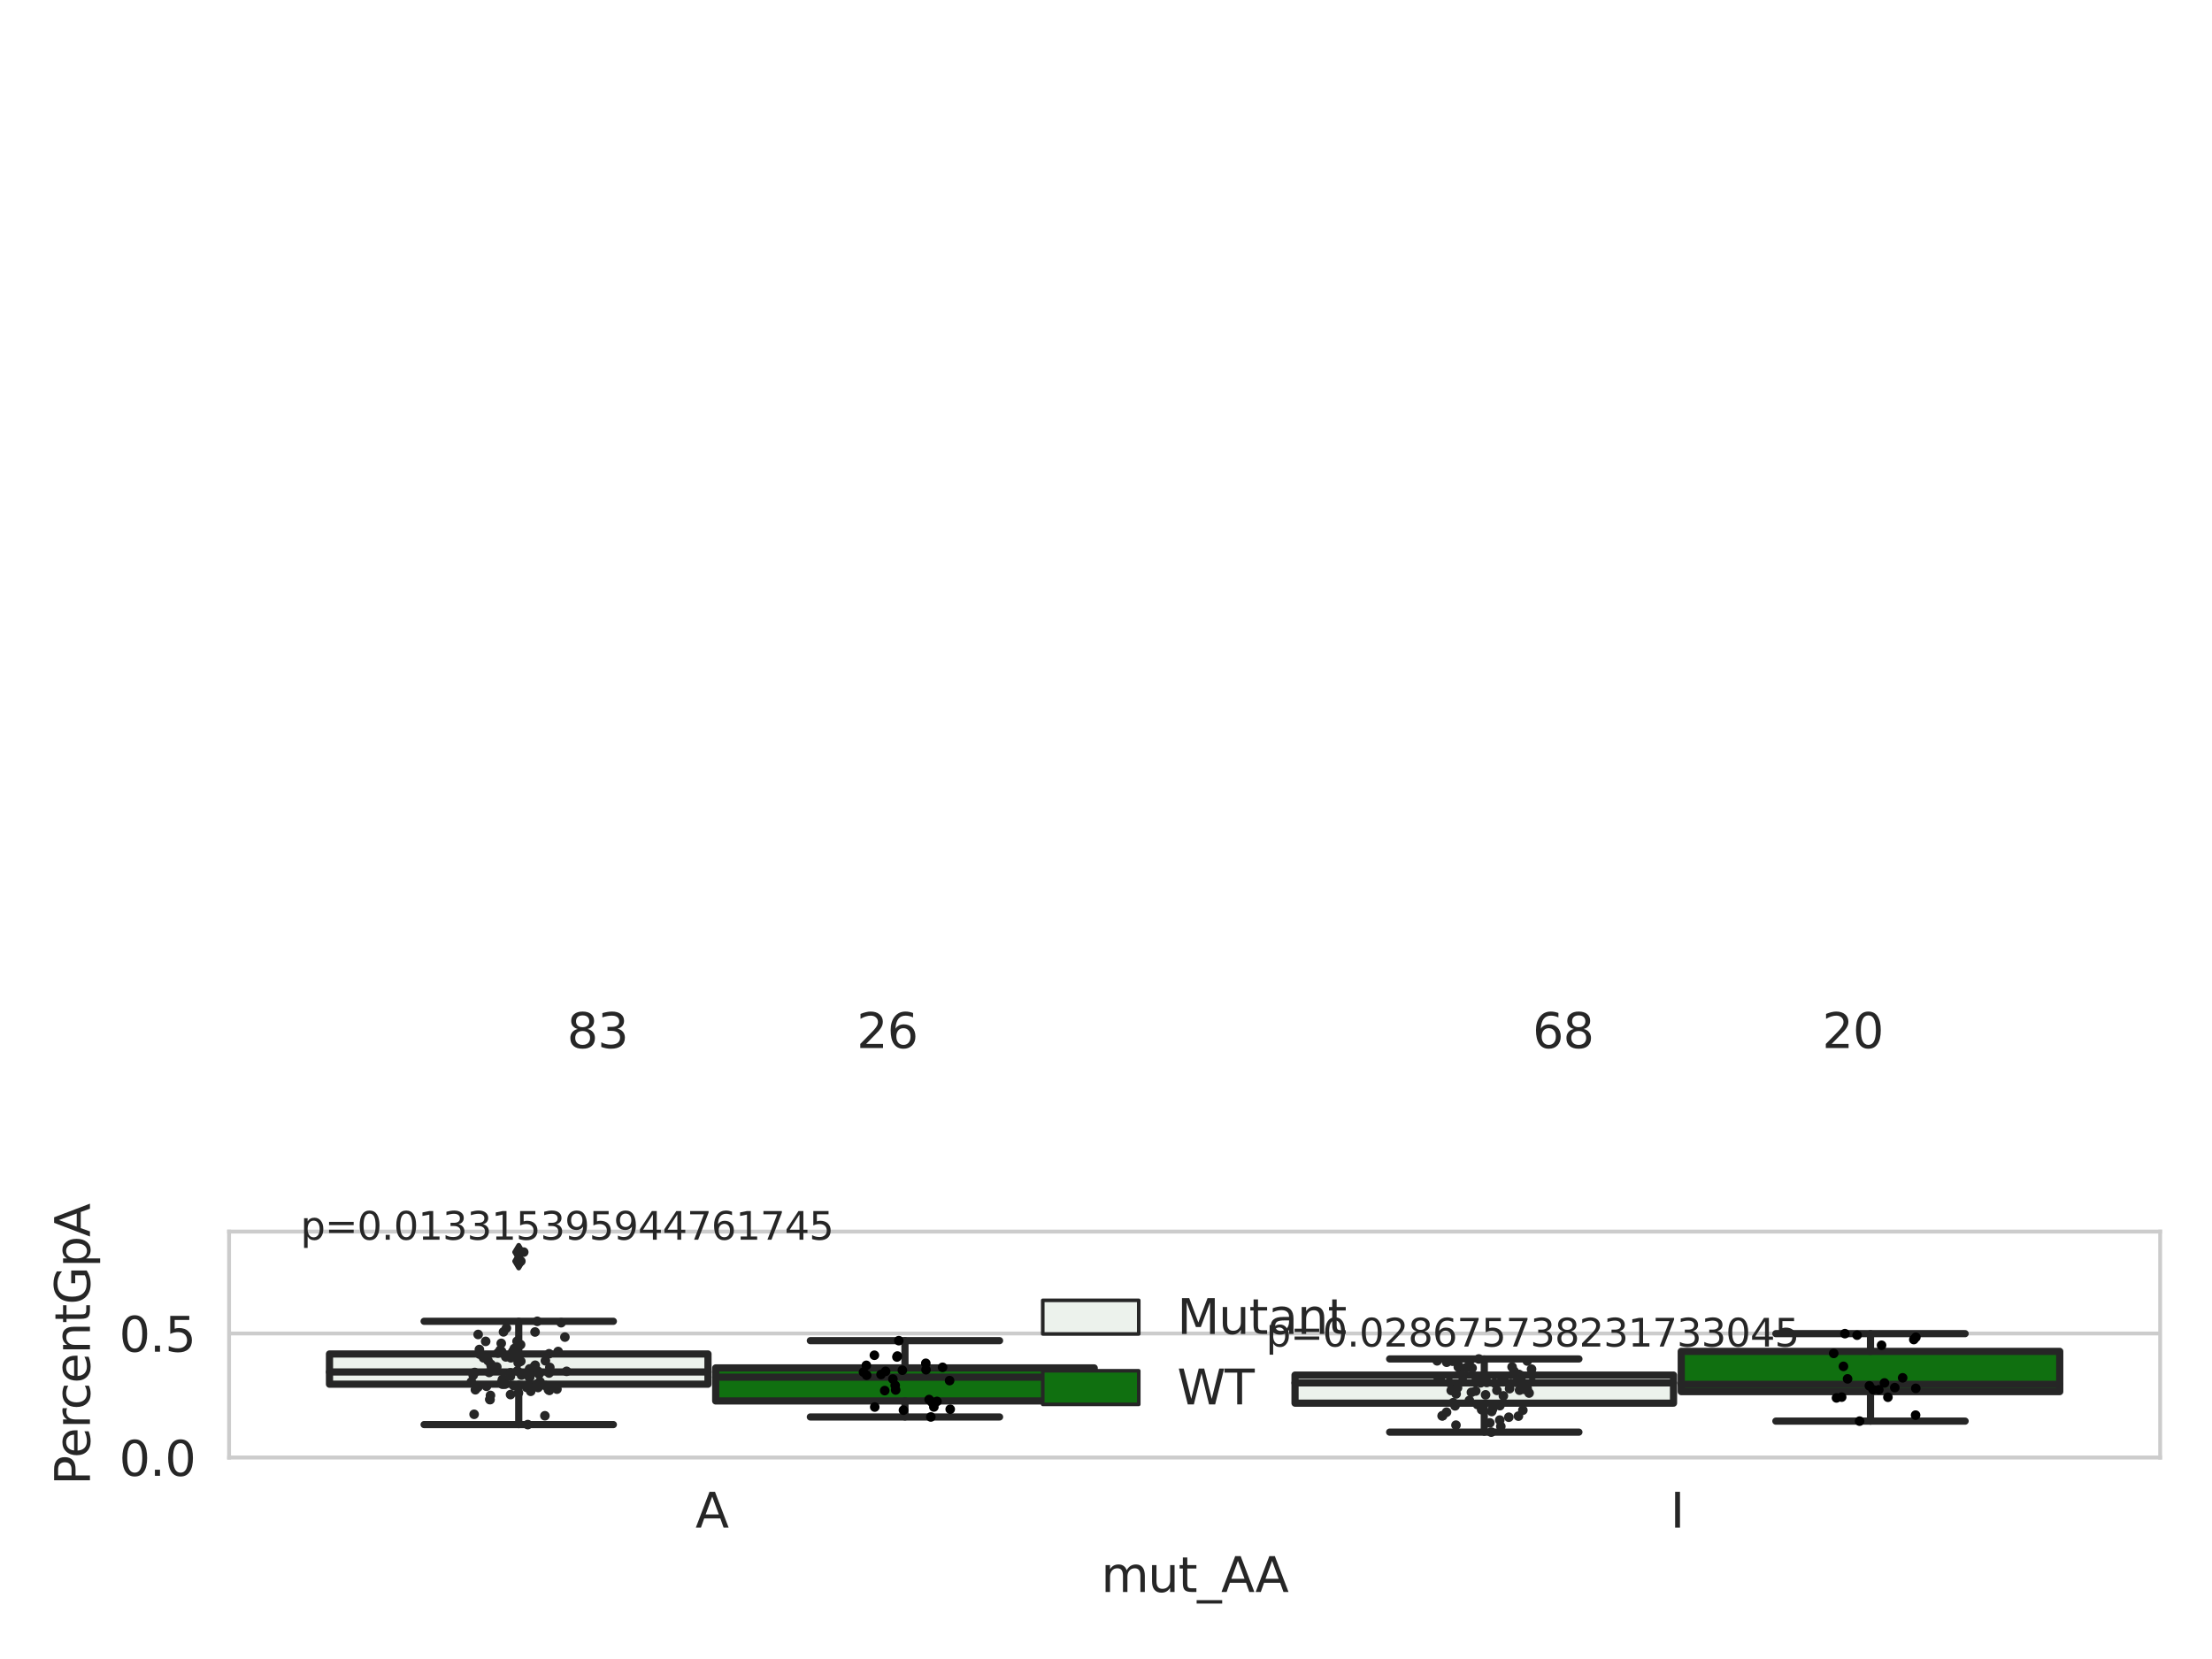 <?xml version="1.0" encoding="utf-8" standalone="no"?>
<!DOCTYPE svg PUBLIC "-//W3C//DTD SVG 1.1//EN"
  "http://www.w3.org/Graphics/SVG/1.1/DTD/svg11.dtd">
<svg xmlns:xlink="http://www.w3.org/1999/xlink" width="460.8pt" height="345.6pt" viewBox="0 0 460.8 345.6" xmlns="http://www.w3.org/2000/svg" version="1.1">
 <defs>
  <style type="text/css">*{stroke-linejoin: round; stroke-linecap: butt}</style>
 </defs>
 <g id="figure_1">
  <g id="patch_1">
   <path d="M 0 345.6 
L 460.8 345.6 
L 460.8 0 
L 0 0 
z
" style="fill: #ffffff"/>
  </g>
  <g id="axes_1">
   <g id="patch_2">
    <path d="M 47.72 303.64 
L 450 303.64 
L 450 256.561 
L 47.72 256.561 
z
" style="fill: #ffffff"/>
   </g>
   <g id="matplotlib.axis_1">
    <g id="xtick_1">
     <g id="text_1">
      <!-- A -->
      <g style="fill: #262626" transform="translate(144.87 318.238) scale(0.1 -0.1)">
       <defs>
        <path id="DejaVuSans-41" d="M 2188 4044 
L 1331 1722 
L 3047 1722 
L 2188 4044 
z
M 1831 4666 
L 2547 4666 
L 4325 0 
L 3669 0 
L 3244 1197 
L 1141 1197 
L 716 0 
L 50 0 
L 1831 4666 
z
" transform="scale(0.016)"/>
       </defs>
       <use xlink:href="#DejaVuSans-41"/>
      </g>
     </g>
    </g>
    <g id="xtick_2">
     <g id="text_2">
      <!-- I -->
      <g style="fill: #262626" transform="translate(347.955 318.238) scale(0.1 -0.1)">
       <defs>
        <path id="DejaVuSans-49" d="M 628 4666 
L 1259 4666 
L 1259 0 
L 628 0 
L 628 4666 
z
" transform="scale(0.016)"/>
       </defs>
       <use xlink:href="#DejaVuSans-49"/>
      </g>
     </g>
    </g>
    <g id="text_3">
     <!-- mut_AA -->
     <g style="fill: #262626" transform="translate(229.383 331.638) scale(0.1 -0.1)">
      <defs>
       <path id="DejaVuSans-6d" d="M 3328 2828 
Q 3544 3216 3844 3400 
Q 4144 3584 4550 3584 
Q 5097 3584 5394 3201 
Q 5691 2819 5691 2113 
L 5691 0 
L 5113 0 
L 5113 2094 
Q 5113 2597 4934 2840 
Q 4756 3084 4391 3084 
Q 3944 3084 3684 2787 
Q 3425 2491 3425 1978 
L 3425 0 
L 2847 0 
L 2847 2094 
Q 2847 2600 2669 2842 
Q 2491 3084 2119 3084 
Q 1678 3084 1418 2786 
Q 1159 2488 1159 1978 
L 1159 0 
L 581 0 
L 581 3500 
L 1159 3500 
L 1159 2956 
Q 1356 3278 1631 3431 
Q 1906 3584 2284 3584 
Q 2666 3584 2933 3390 
Q 3200 3197 3328 2828 
z
" transform="scale(0.016)"/>
       <path id="DejaVuSans-75" d="M 544 1381 
L 544 3500 
L 1119 3500 
L 1119 1403 
Q 1119 906 1312 657 
Q 1506 409 1894 409 
Q 2359 409 2629 706 
Q 2900 1003 2900 1516 
L 2900 3500 
L 3475 3500 
L 3475 0 
L 2900 0 
L 2900 538 
Q 2691 219 2414 64 
Q 2138 -91 1772 -91 
Q 1169 -91 856 284 
Q 544 659 544 1381 
z
M 1991 3584 
L 1991 3584 
z
" transform="scale(0.016)"/>
       <path id="DejaVuSans-74" d="M 1172 4494 
L 1172 3500 
L 2356 3500 
L 2356 3053 
L 1172 3053 
L 1172 1153 
Q 1172 725 1289 603 
Q 1406 481 1766 481 
L 2356 481 
L 2356 0 
L 1766 0 
Q 1100 0 847 248 
Q 594 497 594 1153 
L 594 3053 
L 172 3053 
L 172 3500 
L 594 3500 
L 594 4494 
L 1172 4494 
z
" transform="scale(0.016)"/>
       <path id="DejaVuSans-5f" d="M 3263 -1063 
L 3263 -1509 
L -63 -1509 
L -63 -1063 
L 3263 -1063 
z
" transform="scale(0.016)"/>
      </defs>
      <use xlink:href="#DejaVuSans-6d"/>
      <use xlink:href="#DejaVuSans-75" x="97.412"/>
      <use xlink:href="#DejaVuSans-74" x="160.791"/>
      <use xlink:href="#DejaVuSans-5f" x="200"/>
      <use xlink:href="#DejaVuSans-41" x="250"/>
      <use xlink:href="#DejaVuSans-41" x="321.158"/>
     </g>
    </g>
   </g>
   <g id="matplotlib.axis_2">
    <g id="ytick_1">
     <g id="line2d_1">
      <path d="M 47.72 303.64 
L 450 303.64 
" clip-path="url(#p2d2e875282)" style="fill: none; stroke: #cccccc; stroke-width: 0.8; stroke-linecap: round"/>
     </g>
     <g id="text_4">
      <!-- 0.0 -->
      <g style="fill: #262626" transform="translate(24.817 307.439) scale(0.1 -0.1)">
       <defs>
        <path id="DejaVuSans-30" d="M 2034 4250 
Q 1547 4250 1301 3770 
Q 1056 3291 1056 2328 
Q 1056 1369 1301 889 
Q 1547 409 2034 409 
Q 2525 409 2770 889 
Q 3016 1369 3016 2328 
Q 3016 3291 2770 3770 
Q 2525 4250 2034 4250 
z
M 2034 4750 
Q 2819 4750 3233 4129 
Q 3647 3509 3647 2328 
Q 3647 1150 3233 529 
Q 2819 -91 2034 -91 
Q 1250 -91 836 529 
Q 422 1150 422 2328 
Q 422 3509 836 4129 
Q 1250 4750 2034 4750 
z
" transform="scale(0.016)"/>
        <path id="DejaVuSans-2e" d="M 684 794 
L 1344 794 
L 1344 0 
L 684 0 
L 684 794 
z
" transform="scale(0.016)"/>
       </defs>
       <use xlink:href="#DejaVuSans-30"/>
       <use xlink:href="#DejaVuSans-2e" x="63.623"/>
       <use xlink:href="#DejaVuSans-30" x="95.41"/>
      </g>
     </g>
    </g>
    <g id="ytick_2">
     <g id="line2d_2">
      <path d="M 47.72 277.787 
L 450 277.787 
" clip-path="url(#p2d2e875282)" style="fill: none; stroke: #cccccc; stroke-width: 0.8; stroke-linecap: round"/>
     </g>
     <g id="text_5">
      <!-- 0.5 -->
      <g style="fill: #262626" transform="translate(24.817 281.586) scale(0.1 -0.1)">
       <defs>
        <path id="DejaVuSans-35" d="M 691 4666 
L 3169 4666 
L 3169 4134 
L 1269 4134 
L 1269 2991 
Q 1406 3038 1543 3061 
Q 1681 3084 1819 3084 
Q 2600 3084 3056 2656 
Q 3513 2228 3513 1497 
Q 3513 744 3044 326 
Q 2575 -91 1722 -91 
Q 1428 -91 1123 -41 
Q 819 9 494 109 
L 494 744 
Q 775 591 1075 516 
Q 1375 441 1709 441 
Q 2250 441 2565 725 
Q 2881 1009 2881 1497 
Q 2881 1984 2565 2268 
Q 2250 2553 1709 2553 
Q 1456 2553 1204 2497 
Q 953 2441 691 2322 
L 691 4666 
z
" transform="scale(0.016)"/>
       </defs>
       <use xlink:href="#DejaVuSans-30"/>
       <use xlink:href="#DejaVuSans-2e" x="63.623"/>
       <use xlink:href="#DejaVuSans-35" x="95.41"/>
      </g>
     </g>
    </g>
    <g id="text_6">
     <!-- PercentGpA -->
     <g style="fill: #262626" transform="translate(18.737 309.377) rotate(-90) scale(0.1 -0.1)">
      <defs>
       <path id="DejaVuSans-50" d="M 1259 4147 
L 1259 2394 
L 2053 2394 
Q 2494 2394 2734 2622 
Q 2975 2850 2975 3272 
Q 2975 3691 2734 3919 
Q 2494 4147 2053 4147 
L 1259 4147 
z
M 628 4666 
L 2053 4666 
Q 2838 4666 3239 4311 
Q 3641 3956 3641 3272 
Q 3641 2581 3239 2228 
Q 2838 1875 2053 1875 
L 1259 1875 
L 1259 0 
L 628 0 
L 628 4666 
z
" transform="scale(0.016)"/>
       <path id="DejaVuSans-65" d="M 3597 1894 
L 3597 1613 
L 953 1613 
Q 991 1019 1311 708 
Q 1631 397 2203 397 
Q 2534 397 2845 478 
Q 3156 559 3463 722 
L 3463 178 
Q 3153 47 2828 -22 
Q 2503 -91 2169 -91 
Q 1331 -91 842 396 
Q 353 884 353 1716 
Q 353 2575 817 3079 
Q 1281 3584 2069 3584 
Q 2775 3584 3186 3129 
Q 3597 2675 3597 1894 
z
M 3022 2063 
Q 3016 2534 2758 2815 
Q 2500 3097 2075 3097 
Q 1594 3097 1305 2825 
Q 1016 2553 972 2059 
L 3022 2063 
z
" transform="scale(0.016)"/>
       <path id="DejaVuSans-72" d="M 2631 2963 
Q 2534 3019 2420 3045 
Q 2306 3072 2169 3072 
Q 1681 3072 1420 2755 
Q 1159 2438 1159 1844 
L 1159 0 
L 581 0 
L 581 3500 
L 1159 3500 
L 1159 2956 
Q 1341 3275 1631 3429 
Q 1922 3584 2338 3584 
Q 2397 3584 2469 3576 
Q 2541 3569 2628 3553 
L 2631 2963 
z
" transform="scale(0.016)"/>
       <path id="DejaVuSans-63" d="M 3122 3366 
L 3122 2828 
Q 2878 2963 2633 3030 
Q 2388 3097 2138 3097 
Q 1578 3097 1268 2742 
Q 959 2388 959 1747 
Q 959 1106 1268 751 
Q 1578 397 2138 397 
Q 2388 397 2633 464 
Q 2878 531 3122 666 
L 3122 134 
Q 2881 22 2623 -34 
Q 2366 -91 2075 -91 
Q 1284 -91 818 406 
Q 353 903 353 1747 
Q 353 2603 823 3093 
Q 1294 3584 2113 3584 
Q 2378 3584 2631 3529 
Q 2884 3475 3122 3366 
z
" transform="scale(0.016)"/>
       <path id="DejaVuSans-6e" d="M 3513 2113 
L 3513 0 
L 2938 0 
L 2938 2094 
Q 2938 2591 2744 2837 
Q 2550 3084 2163 3084 
Q 1697 3084 1428 2787 
Q 1159 2491 1159 1978 
L 1159 0 
L 581 0 
L 581 3500 
L 1159 3500 
L 1159 2956 
Q 1366 3272 1645 3428 
Q 1925 3584 2291 3584 
Q 2894 3584 3203 3211 
Q 3513 2838 3513 2113 
z
" transform="scale(0.016)"/>
       <path id="DejaVuSans-47" d="M 3809 666 
L 3809 1919 
L 2778 1919 
L 2778 2438 
L 4434 2438 
L 4434 434 
Q 4069 175 3628 42 
Q 3188 -91 2688 -91 
Q 1594 -91 976 548 
Q 359 1188 359 2328 
Q 359 3472 976 4111 
Q 1594 4750 2688 4750 
Q 3144 4750 3555 4637 
Q 3966 4525 4313 4306 
L 4313 3634 
Q 3963 3931 3569 4081 
Q 3175 4231 2741 4231 
Q 1884 4231 1454 3753 
Q 1025 3275 1025 2328 
Q 1025 1384 1454 906 
Q 1884 428 2741 428 
Q 3075 428 3337 486 
Q 3600 544 3809 666 
z
" transform="scale(0.016)"/>
       <path id="DejaVuSans-70" d="M 1159 525 
L 1159 -1331 
L 581 -1331 
L 581 3500 
L 1159 3500 
L 1159 2969 
Q 1341 3281 1617 3432 
Q 1894 3584 2278 3584 
Q 2916 3584 3314 3078 
Q 3713 2572 3713 1747 
Q 3713 922 3314 415 
Q 2916 -91 2278 -91 
Q 1894 -91 1617 61 
Q 1341 213 1159 525 
z
M 3116 1747 
Q 3116 2381 2855 2742 
Q 2594 3103 2138 3103 
Q 1681 3103 1420 2742 
Q 1159 2381 1159 1747 
Q 1159 1113 1420 752 
Q 1681 391 2138 391 
Q 2594 391 2855 752 
Q 3116 1113 3116 1747 
z
" transform="scale(0.016)"/>
      </defs>
      <use xlink:href="#DejaVuSans-50"/>
      <use xlink:href="#DejaVuSans-65" x="56.678"/>
      <use xlink:href="#DejaVuSans-72" x="118.201"/>
      <use xlink:href="#DejaVuSans-63" x="157.064"/>
      <use xlink:href="#DejaVuSans-65" x="212.045"/>
      <use xlink:href="#DejaVuSans-6e" x="273.568"/>
      <use xlink:href="#DejaVuSans-74" x="336.947"/>
      <use xlink:href="#DejaVuSans-47" x="376.156"/>
      <use xlink:href="#DejaVuSans-70" x="453.646"/>
      <use xlink:href="#DejaVuSans-41" x="517.123"/>
     </g>
    </g>
   </g>
   <g id="patch_3">
    <path d="M 68.639 288.355 
L 147.485 288.355 
L 147.485 282.056 
L 68.639 282.056 
L 68.639 288.355 
z
" clip-path="url(#p2d2e875282)" style="fill: #ecf2ec; stroke: #262626; stroke-width: 1.5; stroke-linejoin: miter"/>
   </g>
   <g id="patch_4">
    <path d="M 149.095 291.844 
L 227.941 291.844 
L 227.941 284.964 
L 149.095 284.964 
L 149.095 291.844 
z
" clip-path="url(#p2d2e875282)" style="fill: #107010; stroke: #262626; stroke-width: 1.5; stroke-linejoin: miter"/>
   </g>
   <g id="patch_5">
    <path d="M 269.779 292.303 
L 348.625 292.303 
L 348.625 286.455 
L 269.779 286.455 
L 269.779 292.303 
z
" clip-path="url(#p2d2e875282)" style="fill: #ecf2ec; stroke: #262626; stroke-width: 1.5; stroke-linejoin: miter"/>
   </g>
   <g id="patch_6">
    <path d="M 350.235 289.898 
L 429.081 289.898 
L 429.081 281.515 
L 350.235 281.515 
L 350.235 289.898 
z
" clip-path="url(#p2d2e875282)" style="fill: #107010; stroke: #262626; stroke-width: 1.5; stroke-linejoin: miter"/>
   </g>
   <g id="patch_7">
    <path d="M 148.29 303.64 
L 148.29 303.64 
L 148.29 303.64 
L 148.29 303.64 
z
" clip-path="url(#p2d2e875282)" style="fill: #ecf2ec; stroke: #262626; stroke-width: 0.75; stroke-linejoin: miter"/>
   </g>
   <g id="patch_8">
    <path d="M 148.29 303.64 
L 148.29 303.64 
L 148.29 303.64 
L 148.29 303.64 
z
" clip-path="url(#p2d2e875282)" style="fill: #107010; stroke: #262626; stroke-width: 0.75; stroke-linejoin: miter"/>
   </g>
   <g id="PathCollection_1"/>
   <g id="PathCollection_2"/>
   <g id="line2d_3">
    <path d="M 108.062 288.355 
L 108.062 296.765 
" clip-path="url(#p2d2e875282)" style="fill: none; stroke: #262626; stroke-width: 1.5; stroke-linecap: round"/>
   </g>
   <g id="line2d_4">
    <path d="M 108.062 282.056 
L 108.062 275.252 
" clip-path="url(#p2d2e875282)" style="fill: none; stroke: #262626; stroke-width: 1.5; stroke-linecap: round"/>
   </g>
   <g id="line2d_5">
    <path d="M 88.35 296.765 
L 127.774 296.765 
" clip-path="url(#p2d2e875282)" style="fill: none; stroke: #262626; stroke-width: 1.5; stroke-linecap: round"/>
   </g>
   <g id="line2d_6">
    <path d="M 88.35 275.252 
L 127.774 275.252 
" clip-path="url(#p2d2e875282)" style="fill: none; stroke: #262626; stroke-width: 1.5; stroke-linecap: round"/>
   </g>
   <g id="line2d_7">
    <defs>
     <path id="meef5d01dd6" d="M -0 1.414 
L 0.849 0 
L 0 -1.414 
L -0.849 -0 
z
" style="stroke: #262626; stroke-linejoin: miter"/>
    </defs>
    <g clip-path="url(#p2d2e875282)">
     <use xlink:href="#meef5d01dd6" x="108.062" y="262.732" style="fill: #262626; stroke: #262626; stroke-linejoin: miter"/>
     <use xlink:href="#meef5d01dd6" x="108.062" y="260.841" style="fill: #262626; stroke: #262626; stroke-linejoin: miter"/>
    </g>
   </g>
   <g id="line2d_8">
    <path d="M 188.518 291.844 
L 188.518 295.178 
" clip-path="url(#p2d2e875282)" style="fill: none; stroke: #262626; stroke-width: 1.5; stroke-linecap: round"/>
   </g>
   <g id="line2d_9">
    <path d="M 188.518 284.964 
L 188.518 279.284 
" clip-path="url(#p2d2e875282)" style="fill: none; stroke: #262626; stroke-width: 1.5; stroke-linecap: round"/>
   </g>
   <g id="line2d_10">
    <path d="M 168.806 295.178 
L 208.23 295.178 
" clip-path="url(#p2d2e875282)" style="fill: none; stroke: #262626; stroke-width: 1.5; stroke-linecap: round"/>
   </g>
   <g id="line2d_11">
    <path d="M 168.806 279.284 
L 208.23 279.284 
" clip-path="url(#p2d2e875282)" style="fill: none; stroke: #262626; stroke-width: 1.5; stroke-linecap: round"/>
   </g>
   <g id="line2d_12"/>
   <g id="line2d_13">
    <path d="M 309.202 292.303 
L 309.202 298.339 
" clip-path="url(#p2d2e875282)" style="fill: none; stroke: #262626; stroke-width: 1.5; stroke-linecap: round"/>
   </g>
   <g id="line2d_14">
    <path d="M 309.202 286.455 
L 309.202 283.094 
" clip-path="url(#p2d2e875282)" style="fill: none; stroke: #262626; stroke-width: 1.5; stroke-linecap: round"/>
   </g>
   <g id="line2d_15">
    <path d="M 289.49 298.339 
L 328.914 298.339 
" clip-path="url(#p2d2e875282)" style="fill: none; stroke: #262626; stroke-width: 1.5; stroke-linecap: round"/>
   </g>
   <g id="line2d_16">
    <path d="M 289.49 283.094 
L 328.914 283.094 
" clip-path="url(#p2d2e875282)" style="fill: none; stroke: #262626; stroke-width: 1.5; stroke-linecap: round"/>
   </g>
   <g id="line2d_17"/>
   <g id="line2d_18">
    <path d="M 389.658 289.898 
L 389.658 296.047 
" clip-path="url(#p2d2e875282)" style="fill: none; stroke: #262626; stroke-width: 1.5; stroke-linecap: round"/>
   </g>
   <g id="line2d_19">
    <path d="M 389.658 281.515 
L 389.658 277.823 
" clip-path="url(#p2d2e875282)" style="fill: none; stroke: #262626; stroke-width: 1.5; stroke-linecap: round"/>
   </g>
   <g id="line2d_20">
    <path d="M 369.946 296.047 
L 409.37 296.047 
" clip-path="url(#p2d2e875282)" style="fill: none; stroke: #262626; stroke-width: 1.5; stroke-linecap: round"/>
   </g>
   <g id="line2d_21">
    <path d="M 369.946 277.823 
L 409.37 277.823 
" clip-path="url(#p2d2e875282)" style="fill: none; stroke: #262626; stroke-width: 1.5; stroke-linecap: round"/>
   </g>
   <g id="line2d_22"/>
   <g id="line2d_23">
    <path d="M 68.639 285.81 
L 147.485 285.81 
" clip-path="url(#p2d2e875282)" style="fill: none; stroke: #262626; stroke-width: 1.5; stroke-linecap: round"/>
   </g>
   <g id="line2d_24">
    <path d="M 149.095 286.883 
L 227.941 286.883 
" clip-path="url(#p2d2e875282)" style="fill: none; stroke: #262626; stroke-width: 1.5; stroke-linecap: round"/>
   </g>
   <g id="line2d_25">
    <path d="M 269.779 288.081 
L 348.625 288.081 
" clip-path="url(#p2d2e875282)" style="fill: none; stroke: #262626; stroke-width: 1.5; stroke-linecap: round"/>
   </g>
   <g id="line2d_26">
    <path d="M 350.235 288.393 
L 429.081 288.393 
" clip-path="url(#p2d2e875282)" style="fill: none; stroke: #262626; stroke-width: 1.5; stroke-linecap: round"/>
   </g>
   <g id="patch_9">
    <path d="M 47.72 303.64 
L 47.72 256.561 
" style="fill: none; stroke: #cccccc; stroke-width: 0.8; stroke-linejoin: miter; stroke-linecap: square"/>
   </g>
   <g id="patch_10">
    <path d="M 450 303.64 
L 450 256.561 
" style="fill: none; stroke: #cccccc; stroke-width: 0.8; stroke-linejoin: miter; stroke-linecap: square"/>
   </g>
   <g id="patch_11">
    <path d="M 47.72 303.64 
L 450 303.64 
" style="fill: none; stroke: #cccccc; stroke-width: 0.8; stroke-linejoin: miter; stroke-linecap: square"/>
   </g>
   <g id="patch_12">
    <path d="M 47.72 256.561 
L 450 256.561 
" style="fill: none; stroke: #cccccc; stroke-width: 0.8; stroke-linejoin: miter; stroke-linecap: square"/>
   </g>
   <g id="PathCollection_3">
    <defs>
     <path id="C0_0_958264aeac" d="M 0 1 
C 0.265 1 0.52 0.895 0.707 0.707 
C 0.895 0.52 1 0.265 1 -0 
C 1 -0.265 0.895 -0.52 0.707 -0.707 
C 0.52 -0.895 0.265 -1 0 -1 
C -0.265 -1 -0.52 -0.895 -0.707 -0.707 
C -0.895 -0.52 -1 -0.265 -1 0 
C -1 0.265 -0.895 0.52 -0.707 0.707 
C -0.52 0.895 -0.265 1 0 1 
z
"/>
    </defs>
    <g clip-path="url(#p2d2e875282)">
     <use xlink:href="#C0_0_958264aeac" x="99.032" y="289.51" style="fill: #262626"/>
    </g>
    <g clip-path="url(#p2d2e875282)">
     <use xlink:href="#C0_0_958264aeac" x="113.512" y="294.931" style="fill: #262626"/>
    </g>
    <g clip-path="url(#p2d2e875282)">
     <use xlink:href="#C0_0_958264aeac" x="110.378" y="286.73" style="fill: #262626"/>
    </g>
    <g clip-path="url(#p2d2e875282)">
     <use xlink:href="#C0_0_958264aeac" x="107.79" y="285.593" style="fill: #262626"/>
    </g>
    <g clip-path="url(#p2d2e875282)">
     <use xlink:href="#C0_0_958264aeac" x="104.495" y="281.537" style="fill: #262626"/>
    </g>
    <g clip-path="url(#p2d2e875282)">
     <use xlink:href="#C0_0_958264aeac" x="102.278" y="284.221" style="fill: #262626"/>
    </g>
    <g clip-path="url(#p2d2e875282)">
     <use xlink:href="#C0_0_958264aeac" x="101.174" y="279.433" style="fill: #262626"/>
    </g>
    <g clip-path="url(#p2d2e875282)">
     <use xlink:href="#C0_0_958264aeac" x="106.354" y="290.517" style="fill: #262626"/>
    </g>
    <g clip-path="url(#p2d2e875282)">
     <use xlink:href="#C0_0_958264aeac" x="102.332" y="284.54" style="fill: #262626"/>
    </g>
    <g clip-path="url(#p2d2e875282)">
     <use xlink:href="#C0_0_958264aeac" x="111.922" y="275.252" style="fill: #262626"/>
    </g>
    <g clip-path="url(#p2d2e875282)">
     <use xlink:href="#C0_0_958264aeac" x="104.657" y="287.383" style="fill: #262626"/>
    </g>
    <g clip-path="url(#p2d2e875282)">
     <use xlink:href="#C0_0_958264aeac" x="106.337" y="285.969" style="fill: #262626"/>
    </g>
    <g clip-path="url(#p2d2e875282)">
     <use xlink:href="#C0_0_958264aeac" x="108.749" y="286.274" style="fill: #262626"/>
    </g>
    <g clip-path="url(#p2d2e875282)">
     <use xlink:href="#C0_0_958264aeac" x="107.881" y="282.883" style="fill: #262626"/>
    </g>
    <g clip-path="url(#p2d2e875282)">
     <use xlink:href="#C0_0_958264aeac" x="110.314" y="286.994" style="fill: #262626"/>
    </g>
    <g clip-path="url(#p2d2e875282)">
     <use xlink:href="#C0_0_958264aeac" x="114.384" y="286.029" style="fill: #262626"/>
    </g>
    <g clip-path="url(#p2d2e875282)">
     <use xlink:href="#C0_0_958264aeac" x="117.679" y="278.542" style="fill: #262626"/>
    </g>
    <g clip-path="url(#p2d2e875282)">
     <use xlink:href="#C0_0_958264aeac" x="107.708" y="279.414" style="fill: #262626"/>
    </g>
    <g clip-path="url(#p2d2e875282)">
     <use xlink:href="#C0_0_958264aeac" x="110.56" y="289.833" style="fill: #262626"/>
    </g>
    <g clip-path="url(#p2d2e875282)">
     <use xlink:href="#C0_0_958264aeac" x="99.866" y="281.123" style="fill: #262626"/>
    </g>
    <g clip-path="url(#p2d2e875282)">
     <use xlink:href="#C0_0_958264aeac" x="101.658" y="283.434" style="fill: #262626"/>
    </g>
    <g clip-path="url(#p2d2e875282)">
     <use xlink:href="#C0_0_958264aeac" x="108.631" y="286.461" style="fill: #262626"/>
    </g>
    <g clip-path="url(#p2d2e875282)">
     <use xlink:href="#C0_0_958264aeac" x="104.2" y="281.256" style="fill: #262626"/>
    </g>
    <g clip-path="url(#p2d2e875282)">
     <use xlink:href="#C0_0_958264aeac" x="114.452" y="289.646" style="fill: #262626"/>
    </g>
    <g clip-path="url(#p2d2e875282)">
     <use xlink:href="#C0_0_958264aeac" x="112.275" y="286.271" style="fill: #262626"/>
    </g>
    <g clip-path="url(#p2d2e875282)">
     <use xlink:href="#C0_0_958264aeac" x="105.196" y="288.35" style="fill: #262626"/>
    </g>
    <g clip-path="url(#p2d2e875282)">
     <use xlink:href="#C0_0_958264aeac" x="113.622" y="288.634" style="fill: #262626"/>
    </g>
    <g clip-path="url(#p2d2e875282)">
     <use xlink:href="#C0_0_958264aeac" x="103.493" y="284.758" style="fill: #262626"/>
    </g>
    <g clip-path="url(#p2d2e875282)">
     <use xlink:href="#C0_0_958264aeac" x="109.945" y="296.765" style="fill: #262626"/>
    </g>
    <g clip-path="url(#p2d2e875282)">
     <use xlink:href="#C0_0_958264aeac" x="98.888" y="285.913" style="fill: #262626"/>
    </g>
    <g clip-path="url(#p2d2e875282)">
     <use xlink:href="#C0_0_958264aeac" x="111.082" y="285.81" style="fill: #262626"/>
    </g>
    <g clip-path="url(#p2d2e875282)">
     <use xlink:href="#C0_0_958264aeac" x="109.708" y="289.02" style="fill: #262626"/>
    </g>
    <g clip-path="url(#p2d2e875282)">
     <use xlink:href="#C0_0_958264aeac" x="116.902" y="275.545" style="fill: #262626"/>
    </g>
    <g clip-path="url(#p2d2e875282)">
     <use xlink:href="#C0_0_958264aeac" x="102.175" y="290.691" style="fill: #262626"/>
    </g>
    <g clip-path="url(#p2d2e875282)">
     <use xlink:href="#C0_0_958264aeac" x="103.717" y="281.864" style="fill: #262626"/>
    </g>
    <g clip-path="url(#p2d2e875282)">
     <use xlink:href="#C0_0_958264aeac" x="114.54" y="284.861" style="fill: #262626"/>
    </g>
    <g clip-path="url(#p2d2e875282)">
     <use xlink:href="#C0_0_958264aeac" x="105.04" y="287.37" style="fill: #262626"/>
    </g>
    <g clip-path="url(#p2d2e875282)">
     <use xlink:href="#C0_0_958264aeac" x="104.667" y="288.36" style="fill: #262626"/>
    </g>
    <g clip-path="url(#p2d2e875282)">
     <use xlink:href="#C0_0_958264aeac" x="101.904" y="285.909" style="fill: #262626"/>
    </g>
    <g clip-path="url(#p2d2e875282)">
     <use xlink:href="#C0_0_958264aeac" x="111.259" y="284.756" style="fill: #262626"/>
    </g>
    <g clip-path="url(#p2d2e875282)">
     <use xlink:href="#C0_0_958264aeac" x="101.349" y="288.789" style="fill: #262626"/>
    </g>
    <g clip-path="url(#p2d2e875282)">
     <use xlink:href="#C0_0_958264aeac" x="110.318" y="285.169" style="fill: #262626"/>
    </g>
    <g clip-path="url(#p2d2e875282)">
     <use xlink:href="#C0_0_958264aeac" x="107.032" y="288.672" style="fill: #262626"/>
    </g>
    <g clip-path="url(#p2d2e875282)">
     <use xlink:href="#C0_0_958264aeac" x="109.726" y="286.305" style="fill: #262626"/>
    </g>
    <g clip-path="url(#p2d2e875282)">
     <use xlink:href="#C0_0_958264aeac" x="114.246" y="289.487" style="fill: #262626"/>
    </g>
    <g clip-path="url(#p2d2e875282)">
     <use xlink:href="#C0_0_958264aeac" x="113.617" y="283.475" style="fill: #262626"/>
    </g>
    <g clip-path="url(#p2d2e875282)">
     <use xlink:href="#C0_0_958264aeac" x="112.017" y="285.615" style="fill: #262626"/>
    </g>
    <g clip-path="url(#p2d2e875282)">
     <use xlink:href="#C0_0_958264aeac" x="111.42" y="288.588" style="fill: #262626"/>
    </g>
    <g clip-path="url(#p2d2e875282)">
     <use xlink:href="#C0_0_958264aeac" x="106.819" y="281.545" style="fill: #262626"/>
    </g>
    <g clip-path="url(#p2d2e875282)">
     <use xlink:href="#C0_0_958264aeac" x="102.081" y="291.571" style="fill: #262626"/>
    </g>
    <g clip-path="url(#p2d2e875282)">
     <use xlink:href="#C0_0_958264aeac" x="111.873" y="288.311" style="fill: #262626"/>
    </g>
    <g clip-path="url(#p2d2e875282)">
     <use xlink:href="#C0_0_958264aeac" x="111.46" y="277.479" style="fill: #262626"/>
    </g>
    <g clip-path="url(#p2d2e875282)">
     <use xlink:href="#C0_0_958264aeac" x="114.384" y="282.012" style="fill: #262626"/>
    </g>
    <g clip-path="url(#p2d2e875282)">
     <use xlink:href="#C0_0_958264aeac" x="108.502" y="262.732" style="fill: #262626"/>
    </g>
    <g clip-path="url(#p2d2e875282)">
     <use xlink:href="#C0_0_958264aeac" x="98.197" y="287.869" style="fill: #262626"/>
    </g>
    <g clip-path="url(#p2d2e875282)">
     <use xlink:href="#C0_0_958264aeac" x="105.364" y="282.663" style="fill: #262626"/>
    </g>
    <g clip-path="url(#p2d2e875282)">
     <use xlink:href="#C0_0_958264aeac" x="116.272" y="281.542" style="fill: #262626"/>
    </g>
    <g clip-path="url(#p2d2e875282)">
     <use xlink:href="#C0_0_958264aeac" x="98.579" y="286.496" style="fill: #262626"/>
    </g>
    <g clip-path="url(#p2d2e875282)">
     <use xlink:href="#C0_0_958264aeac" x="116.025" y="289.383" style="fill: #262626"/>
    </g>
    <g clip-path="url(#p2d2e875282)">
     <use xlink:href="#C0_0_958264aeac" x="112.092" y="289.045" style="fill: #262626"/>
    </g>
    <g clip-path="url(#p2d2e875282)">
     <use xlink:href="#C0_0_958264aeac" x="106.416" y="282.858" style="fill: #262626"/>
    </g>
    <g clip-path="url(#p2d2e875282)">
     <use xlink:href="#C0_0_958264aeac" x="100.721" y="282.851" style="fill: #262626"/>
    </g>
    <g clip-path="url(#p2d2e875282)">
     <use xlink:href="#C0_0_958264aeac" x="108.004" y="290.163" style="fill: #262626"/>
    </g>
    <g clip-path="url(#p2d2e875282)">
     <use xlink:href="#C0_0_958264aeac" x="99.607" y="277.995" style="fill: #262626"/>
    </g>
    <g clip-path="url(#p2d2e875282)">
     <use xlink:href="#C0_0_958264aeac" x="109.104" y="260.841" style="fill: #262626"/>
    </g>
    <g clip-path="url(#p2d2e875282)">
     <use xlink:href="#C0_0_958264aeac" x="104.886" y="277.456" style="fill: #262626"/>
    </g>
    <g clip-path="url(#p2d2e875282)">
     <use xlink:href="#C0_0_958264aeac" x="105.493" y="276.67" style="fill: #262626"/>
    </g>
    <g clip-path="url(#p2d2e875282)">
     <use xlink:href="#C0_0_958264aeac" x="107.143" y="280.924" style="fill: #262626"/>
    </g>
    <g clip-path="url(#p2d2e875282)">
     <use xlink:href="#C0_0_958264aeac" x="107.941" y="283.879" style="fill: #262626"/>
    </g>
    <g clip-path="url(#p2d2e875282)">
     <use xlink:href="#C0_0_958264aeac" x="99.915" y="282.099" style="fill: #262626"/>
    </g>
    <g clip-path="url(#p2d2e875282)">
     <use xlink:href="#C0_0_958264aeac" x="111.489" y="284.403" style="fill: #262626"/>
    </g>
    <g clip-path="url(#p2d2e875282)">
     <use xlink:href="#C0_0_958264aeac" x="118.033" y="285.672" style="fill: #262626"/>
    </g>
    <g clip-path="url(#p2d2e875282)">
     <use xlink:href="#C0_0_958264aeac" x="112.496" y="287.846" style="fill: #262626"/>
    </g>
    <g clip-path="url(#p2d2e875282)">
     <use xlink:href="#C0_0_958264aeac" x="106.327" y="286.72" style="fill: #262626"/>
    </g>
    <g clip-path="url(#p2d2e875282)">
     <use xlink:href="#C0_0_958264aeac" x="108.498" y="283.573" style="fill: #262626"/>
    </g>
    <g clip-path="url(#p2d2e875282)">
     <use xlink:href="#C0_0_958264aeac" x="104.416" y="279.847" style="fill: #262626"/>
    </g>
    <g clip-path="url(#p2d2e875282)">
     <use xlink:href="#C0_0_958264aeac" x="102.049" y="291.507" style="fill: #262626"/>
    </g>
    <g clip-path="url(#p2d2e875282)">
     <use xlink:href="#C0_0_958264aeac" x="104.49" y="287.992" style="fill: #262626"/>
    </g>
    <g clip-path="url(#p2d2e875282)">
     <use xlink:href="#C0_0_958264aeac" x="98.767" y="294.624" style="fill: #262626"/>
    </g>
    <g clip-path="url(#p2d2e875282)">
     <use xlink:href="#C0_0_958264aeac" x="99.556" y="288.975" style="fill: #262626"/>
    </g>
    <g clip-path="url(#p2d2e875282)">
     <use xlink:href="#C0_0_958264aeac" x="110.138" y="285.985" style="fill: #262626"/>
    </g>
    <g clip-path="url(#p2d2e875282)">
     <use xlink:href="#C0_0_958264aeac" x="106.79" y="282.698" style="fill: #262626"/>
    </g>
    <g clip-path="url(#p2d2e875282)">
     <use xlink:href="#C0_0_958264aeac" x="108.449" y="280.122" style="fill: #262626"/>
    </g>
   </g>
   <g id="PathCollection_4">
    <defs>
     <path id="C1_0_397246d92a" d="M 0 1 
C 0.265 1 0.52 0.895 0.707 0.707 
C 0.895 0.52 1 0.265 1 -0 
C 1 -0.265 0.895 -0.52 0.707 -0.707 
C 0.52 -0.895 0.265 -1 0 -1 
C -0.265 -1 -0.52 -0.895 -0.707 -0.707 
C -0.895 -0.52 -1 -0.265 -1 0 
C -1 0.265 -0.895 0.52 -0.707 0.707 
C -0.52 0.895 -0.265 1 0 1 
z
"/>
    </defs>
    <g clip-path="url(#p2d2e875282)">
     <use xlink:href="#C1_0_397246d92a" x="182.228" y="293.111"/>
    </g>
    <g clip-path="url(#p2d2e875282)">
     <use xlink:href="#C1_0_397246d92a" x="192.862" y="283.997"/>
    </g>
    <g clip-path="url(#p2d2e875282)">
     <use xlink:href="#C1_0_397246d92a" x="179.88" y="285.835"/>
    </g>
    <g clip-path="url(#p2d2e875282)">
     <use xlink:href="#C1_0_397246d92a" x="193.909" y="295.178"/>
    </g>
    <g clip-path="url(#p2d2e875282)">
     <use xlink:href="#C1_0_397246d92a" x="194.54" y="293.098"/>
    </g>
    <g clip-path="url(#p2d2e875282)">
     <use xlink:href="#C1_0_397246d92a" x="183.538" y="286.332"/>
    </g>
    <g clip-path="url(#p2d2e875282)">
     <use xlink:href="#C1_0_397246d92a" x="195.182" y="291.941"/>
    </g>
    <g clip-path="url(#p2d2e875282)">
     <use xlink:href="#C1_0_397246d92a" x="186.002" y="287.28"/>
    </g>
    <g clip-path="url(#p2d2e875282)">
     <use xlink:href="#C1_0_397246d92a" x="187.235" y="279.284"/>
    </g>
    <g clip-path="url(#p2d2e875282)">
     <use xlink:href="#C1_0_397246d92a" x="192.904" y="285.343"/>
    </g>
    <g clip-path="url(#p2d2e875282)">
     <use xlink:href="#C1_0_397246d92a" x="186.94" y="282.487"/>
    </g>
    <g clip-path="url(#p2d2e875282)">
     <use xlink:href="#C1_0_397246d92a" x="197.817" y="287.603"/>
    </g>
    <g clip-path="url(#p2d2e875282)">
     <use xlink:href="#C1_0_397246d92a" x="197.945" y="293.573"/>
    </g>
    <g clip-path="url(#p2d2e875282)">
     <use xlink:href="#C1_0_397246d92a" x="180.541" y="286.486"/>
    </g>
    <g clip-path="url(#p2d2e875282)">
     <use xlink:href="#C1_0_397246d92a" x="186.85" y="282.688"/>
    </g>
    <g clip-path="url(#p2d2e875282)">
     <use xlink:href="#C1_0_397246d92a" x="194.113" y="292.082"/>
    </g>
    <g clip-path="url(#p2d2e875282)">
     <use xlink:href="#C1_0_397246d92a" x="180.475" y="284.426"/>
    </g>
    <g clip-path="url(#p2d2e875282)">
     <use xlink:href="#C1_0_397246d92a" x="186.485" y="288.598"/>
    </g>
    <g clip-path="url(#p2d2e875282)">
     <use xlink:href="#C1_0_397246d92a" x="196.357" y="284.837"/>
    </g>
    <g clip-path="url(#p2d2e875282)">
     <use xlink:href="#C1_0_397246d92a" x="182.152" y="282.321"/>
    </g>
    <g clip-path="url(#p2d2e875282)">
     <use xlink:href="#C1_0_397246d92a" x="186.586" y="289.559"/>
    </g>
    <g clip-path="url(#p2d2e875282)">
     <use xlink:href="#C1_0_397246d92a" x="187.981" y="285.442"/>
    </g>
    <g clip-path="url(#p2d2e875282)">
     <use xlink:href="#C1_0_397246d92a" x="184.305" y="289.686"/>
    </g>
    <g clip-path="url(#p2d2e875282)">
     <use xlink:href="#C1_0_397246d92a" x="188.205" y="293.763"/>
    </g>
    <g clip-path="url(#p2d2e875282)">
     <use xlink:href="#C1_0_397246d92a" x="184.485" y="285.672"/>
    </g>
    <g clip-path="url(#p2d2e875282)">
     <use xlink:href="#C1_0_397246d92a" x="193.555" y="291.552"/>
    </g>
   </g>
   <g id="PathCollection_5">
    <defs>
     <path id="C2_0_07c920e7d3" d="M 0 1 
C 0.265 1 0.52 0.895 0.707 0.707 
C 0.895 0.52 1 0.265 1 -0 
C 1 -0.265 0.895 -0.52 0.707 -0.707 
C 0.52 -0.895 0.265 -1 0 -1 
C -0.265 -1 -0.52 -0.895 -0.707 -0.707 
C -0.895 -0.52 -1 -0.265 -1 0 
C -1 0.265 -0.895 0.52 -0.707 0.707 
C -0.52 0.895 -0.265 1 0 1 
z
"/>
    </defs>
    <g clip-path="url(#p2d2e875282)">
     <use xlink:href="#C2_0_07c920e7d3" x="302.732" y="292.203" style="fill: #262626"/>
    </g>
    <g clip-path="url(#p2d2e875282)">
     <use xlink:href="#C2_0_07c920e7d3" x="299.742" y="287.03" style="fill: #262626"/>
    </g>
    <g clip-path="url(#p2d2e875282)">
     <use xlink:href="#C2_0_07c920e7d3" x="312.428" y="295.829" style="fill: #262626"/>
    </g>
    <g clip-path="url(#p2d2e875282)">
     <use xlink:href="#C2_0_07c920e7d3" x="305.439" y="284.904" style="fill: #262626"/>
    </g>
    <g clip-path="url(#p2d2e875282)">
     <use xlink:href="#C2_0_07c920e7d3" x="315.398" y="285.653" style="fill: #262626"/>
    </g>
    <g clip-path="url(#p2d2e875282)">
     <use xlink:href="#C2_0_07c920e7d3" x="308.056" y="283.094" style="fill: #262626"/>
    </g>
    <g clip-path="url(#p2d2e875282)">
     <use xlink:href="#C2_0_07c920e7d3" x="312.648" y="297.145" style="fill: #262626"/>
    </g>
    <g clip-path="url(#p2d2e875282)">
     <use xlink:href="#C2_0_07c920e7d3" x="302.571" y="283.561" style="fill: #262626"/>
    </g>
    <g clip-path="url(#p2d2e875282)">
     <use xlink:href="#C2_0_07c920e7d3" x="303.793" y="284.773" style="fill: #262626"/>
    </g>
    <g clip-path="url(#p2d2e875282)">
     <use xlink:href="#C2_0_07c920e7d3" x="316.615" y="287.893" style="fill: #262626"/>
    </g>
    <g clip-path="url(#p2d2e875282)">
     <use xlink:href="#C2_0_07c920e7d3" x="313.183" y="290.78" style="fill: #262626"/>
    </g>
    <g clip-path="url(#p2d2e875282)">
     <use xlink:href="#C2_0_07c920e7d3" x="309.323" y="287.59" style="fill: #262626"/>
    </g>
    <g clip-path="url(#p2d2e875282)">
     <use xlink:href="#C2_0_07c920e7d3" x="309.625" y="287.675" style="fill: #262626"/>
    </g>
    <g clip-path="url(#p2d2e875282)">
     <use xlink:href="#C2_0_07c920e7d3" x="311.834" y="289.638" style="fill: #262626"/>
    </g>
    <g clip-path="url(#p2d2e875282)">
     <use xlink:href="#C2_0_07c920e7d3" x="317.551" y="289.427" style="fill: #262626"/>
    </g>
    <g clip-path="url(#p2d2e875282)">
     <use xlink:href="#C2_0_07c920e7d3" x="313.211" y="287.4" style="fill: #262626"/>
    </g>
    <g clip-path="url(#p2d2e875282)">
     <use xlink:href="#C2_0_07c920e7d3" x="319.183" y="286.503" style="fill: #262626"/>
    </g>
    <g clip-path="url(#p2d2e875282)">
     <use xlink:href="#C2_0_07c920e7d3" x="315.843" y="287.967" style="fill: #262626"/>
    </g>
    <g clip-path="url(#p2d2e875282)">
     <use xlink:href="#C2_0_07c920e7d3" x="299.384" y="283.484" style="fill: #262626"/>
    </g>
    <g clip-path="url(#p2d2e875282)">
     <use xlink:href="#C2_0_07c920e7d3" x="301.925" y="288.017" style="fill: #262626"/>
    </g>
    <g clip-path="url(#p2d2e875282)">
     <use xlink:href="#C2_0_07c920e7d3" x="301.346" y="294.183" style="fill: #262626"/>
    </g>
    <g clip-path="url(#p2d2e875282)">
     <use xlink:href="#C2_0_07c920e7d3" x="309.706" y="287.988" style="fill: #262626"/>
    </g>
    <g clip-path="url(#p2d2e875282)">
     <use xlink:href="#C2_0_07c920e7d3" x="303.117" y="292.863" style="fill: #262626"/>
    </g>
    <g clip-path="url(#p2d2e875282)">
     <use xlink:href="#C2_0_07c920e7d3" x="301.62" y="283.546" style="fill: #262626"/>
    </g>
    <g clip-path="url(#p2d2e875282)">
     <use xlink:href="#C2_0_07c920e7d3" x="318.159" y="283.525" style="fill: #262626"/>
    </g>
    <g clip-path="url(#p2d2e875282)">
     <use xlink:href="#C2_0_07c920e7d3" x="303.625" y="289.116" style="fill: #262626"/>
    </g>
    <g clip-path="url(#p2d2e875282)">
     <use xlink:href="#C2_0_07c920e7d3" x="304.717" y="286.785" style="fill: #262626"/>
    </g>
    <g clip-path="url(#p2d2e875282)">
     <use xlink:href="#C2_0_07c920e7d3" x="306.521" y="290.045" style="fill: #262626"/>
    </g>
    <g clip-path="url(#p2d2e875282)">
     <use xlink:href="#C2_0_07c920e7d3" x="306.108" y="283.588" style="fill: #262626"/>
    </g>
    <g clip-path="url(#p2d2e875282)">
     <use xlink:href="#C2_0_07c920e7d3" x="316.405" y="286.31" style="fill: #262626"/>
    </g>
    <g clip-path="url(#p2d2e875282)">
     <use xlink:href="#C2_0_07c920e7d3" x="310.655" y="298.339" style="fill: #262626"/>
    </g>
    <g clip-path="url(#p2d2e875282)">
     <use xlink:href="#C2_0_07c920e7d3" x="307.557" y="287.215" style="fill: #262626"/>
    </g>
    <g clip-path="url(#p2d2e875282)">
     <use xlink:href="#C2_0_07c920e7d3" x="303.306" y="296.885" style="fill: #262626"/>
    </g>
    <g clip-path="url(#p2d2e875282)">
     <use xlink:href="#C2_0_07c920e7d3" x="301.362" y="283.778" style="fill: #262626"/>
    </g>
    <g clip-path="url(#p2d2e875282)">
     <use xlink:href="#C2_0_07c920e7d3" x="300.419" y="294.958" style="fill: #262626"/>
    </g>
    <g clip-path="url(#p2d2e875282)">
     <use xlink:href="#C2_0_07c920e7d3" x="314.476" y="289.281" style="fill: #262626"/>
    </g>
    <g clip-path="url(#p2d2e875282)">
     <use xlink:href="#C2_0_07c920e7d3" x="300.535" y="294.908" style="fill: #262626"/>
    </g>
    <g clip-path="url(#p2d2e875282)">
     <use xlink:href="#C2_0_07c920e7d3" x="310.935" y="293.529" style="fill: #262626"/>
    </g>
    <g clip-path="url(#p2d2e875282)">
     <use xlink:href="#C2_0_07c920e7d3" x="314.996" y="284.756" style="fill: #262626"/>
    </g>
    <g clip-path="url(#p2d2e875282)">
     <use xlink:href="#C2_0_07c920e7d3" x="312.454" y="292.829" style="fill: #262626"/>
    </g>
    <g clip-path="url(#p2d2e875282)">
     <use xlink:href="#C2_0_07c920e7d3" x="308.44" y="288.067" style="fill: #262626"/>
    </g>
    <g clip-path="url(#p2d2e875282)">
     <use xlink:href="#C2_0_07c920e7d3" x="317.052" y="286.626" style="fill: #262626"/>
    </g>
    <g clip-path="url(#p2d2e875282)">
     <use xlink:href="#C2_0_07c920e7d3" x="302.877" y="283.476" style="fill: #262626"/>
    </g>
    <g clip-path="url(#p2d2e875282)">
     <use xlink:href="#C2_0_07c920e7d3" x="314.732" y="288.191" style="fill: #262626"/>
    </g>
    <g clip-path="url(#p2d2e875282)">
     <use xlink:href="#C2_0_07c920e7d3" x="310.355" y="296.408" style="fill: #262626"/>
    </g>
    <g clip-path="url(#p2d2e875282)">
     <use xlink:href="#C2_0_07c920e7d3" x="312.841" y="287.558" style="fill: #262626"/>
    </g>
    <g clip-path="url(#p2d2e875282)">
     <use xlink:href="#C2_0_07c920e7d3" x="318.147" y="289.267" style="fill: #262626"/>
    </g>
    <g clip-path="url(#p2d2e875282)">
     <use xlink:href="#C2_0_07c920e7d3" x="300.075" y="286.93" style="fill: #262626"/>
    </g>
    <g clip-path="url(#p2d2e875282)">
     <use xlink:href="#C2_0_07c920e7d3" x="303.343" y="290.374" style="fill: #262626"/>
    </g>
    <g clip-path="url(#p2d2e875282)">
     <use xlink:href="#C2_0_07c920e7d3" x="317.238" y="293.769" style="fill: #262626"/>
    </g>
    <g clip-path="url(#p2d2e875282)">
     <use xlink:href="#C2_0_07c920e7d3" x="314.313" y="295.231" style="fill: #262626"/>
    </g>
    <g clip-path="url(#p2d2e875282)">
     <use xlink:href="#C2_0_07c920e7d3" x="306.096" y="291.741" style="fill: #262626"/>
    </g>
    <g clip-path="url(#p2d2e875282)">
     <use xlink:href="#C2_0_07c920e7d3" x="310.745" y="294.046" style="fill: #262626"/>
    </g>
    <g clip-path="url(#p2d2e875282)">
     <use xlink:href="#C2_0_07c920e7d3" x="313.377" y="287.691" style="fill: #262626"/>
    </g>
    <g clip-path="url(#p2d2e875282)">
     <use xlink:href="#C2_0_07c920e7d3" x="307.421" y="289.775" style="fill: #262626"/>
    </g>
    <g clip-path="url(#p2d2e875282)">
     <use xlink:href="#C2_0_07c920e7d3" x="299.448" y="287.833" style="fill: #262626"/>
    </g>
    <g clip-path="url(#p2d2e875282)">
     <use xlink:href="#C2_0_07c920e7d3" x="306.666" y="284.988" style="fill: #262626"/>
    </g>
    <g clip-path="url(#p2d2e875282)">
     <use xlink:href="#C2_0_07c920e7d3" x="304.283" y="285.266" style="fill: #262626"/>
    </g>
    <g clip-path="url(#p2d2e875282)">
     <use xlink:href="#C2_0_07c920e7d3" x="302.32" y="289.666" style="fill: #262626"/>
    </g>
    <g clip-path="url(#p2d2e875282)">
     <use xlink:href="#C2_0_07c920e7d3" x="311.331" y="288.095" style="fill: #262626"/>
    </g>
    <g clip-path="url(#p2d2e875282)">
     <use xlink:href="#C2_0_07c920e7d3" x="318.542" y="290.195" style="fill: #262626"/>
    </g>
    <g clip-path="url(#p2d2e875282)">
     <use xlink:href="#C2_0_07c920e7d3" x="316.316" y="295.006" style="fill: #262626"/>
    </g>
    <g clip-path="url(#p2d2e875282)">
     <use xlink:href="#C2_0_07c920e7d3" x="303.858" y="284.51" style="fill: #262626"/>
    </g>
    <g clip-path="url(#p2d2e875282)">
     <use xlink:href="#C2_0_07c920e7d3" x="307.795" y="292.601" style="fill: #262626"/>
    </g>
    <g clip-path="url(#p2d2e875282)">
     <use xlink:href="#C2_0_07c920e7d3" x="308.649" y="293.663" style="fill: #262626"/>
    </g>
    <g clip-path="url(#p2d2e875282)">
     <use xlink:href="#C2_0_07c920e7d3" x="319.048" y="285.219" style="fill: #262626"/>
    </g>
    <g clip-path="url(#p2d2e875282)">
     <use xlink:href="#C2_0_07c920e7d3" x="316.552" y="289.607" style="fill: #262626"/>
    </g>
    <g clip-path="url(#p2d2e875282)">
     <use xlink:href="#C2_0_07c920e7d3" x="309.475" y="290.566" style="fill: #262626"/>
    </g>
   </g>
   <g id="PathCollection_6">
    <defs>
     <path id="C3_0_cf0f83df70" d="M 0 1 
C 0.265 1 0.52 0.895 0.707 0.707 
C 0.895 0.52 1 0.265 1 -0 
C 1 -0.265 0.895 -0.52 0.707 -0.707 
C 0.52 -0.895 0.265 -1 0 -1 
C -0.265 -1 -0.52 -0.895 -0.707 -0.707 
C -0.895 -0.52 -1 -0.265 -1 0 
C -1 0.265 -0.895 0.52 -0.707 0.707 
C -0.52 0.895 -0.265 1 0 1 
z
"/>
    </defs>
    <g clip-path="url(#p2d2e875282)">
     <use xlink:href="#C3_0_cf0f83df70" x="387.383" y="296.047"/>
    </g>
    <g clip-path="url(#p2d2e875282)">
     <use xlink:href="#C3_0_cf0f83df70" x="393.288" y="291.069"/>
    </g>
    <g clip-path="url(#p2d2e875282)">
     <use xlink:href="#C3_0_cf0f83df70" x="390.201" y="289.505"/>
    </g>
    <g clip-path="url(#p2d2e875282)">
     <use xlink:href="#C3_0_cf0f83df70" x="384.024" y="284.638"/>
    </g>
    <g clip-path="url(#p2d2e875282)">
     <use xlink:href="#C3_0_cf0f83df70" x="386.864" y="278.138"/>
    </g>
    <g clip-path="url(#p2d2e875282)">
     <use xlink:href="#C3_0_cf0f83df70" x="389.423" y="288.691"/>
    </g>
    <g clip-path="url(#p2d2e875282)">
     <use xlink:href="#C3_0_cf0f83df70" x="392.565" y="288.094"/>
    </g>
    <g clip-path="url(#p2d2e875282)">
     <use xlink:href="#C3_0_cf0f83df70" x="396.356" y="287.027"/>
    </g>
    <g clip-path="url(#p2d2e875282)">
     <use xlink:href="#C3_0_cf0f83df70" x="391.962" y="280.242"/>
    </g>
    <g clip-path="url(#p2d2e875282)">
     <use xlink:href="#C3_0_cf0f83df70" x="383.655" y="291.044"/>
    </g>
    <g clip-path="url(#p2d2e875282)">
     <use xlink:href="#C3_0_cf0f83df70" x="399.111" y="278.568"/>
    </g>
    <g clip-path="url(#p2d2e875282)">
     <use xlink:href="#C3_0_cf0f83df70" x="399.094" y="289.223"/>
    </g>
    <g clip-path="url(#p2d2e875282)">
     <use xlink:href="#C3_0_cf0f83df70" x="384.881" y="287.242"/>
    </g>
    <g clip-path="url(#p2d2e875282)">
     <use xlink:href="#C3_0_cf0f83df70" x="394.721" y="289.065"/>
    </g>
    <g clip-path="url(#p2d2e875282)">
     <use xlink:href="#C3_0_cf0f83df70" x="398.68" y="279.053"/>
    </g>
    <g clip-path="url(#p2d2e875282)">
     <use xlink:href="#C3_0_cf0f83df70" x="399.052" y="294.8"/>
    </g>
    <g clip-path="url(#p2d2e875282)">
     <use xlink:href="#C3_0_cf0f83df70" x="381.997" y="281.939"/>
    </g>
    <g clip-path="url(#p2d2e875282)">
     <use xlink:href="#C3_0_cf0f83df70" x="384.332" y="277.823"/>
    </g>
    <g clip-path="url(#p2d2e875282)">
     <use xlink:href="#C3_0_cf0f83df70" x="382.576" y="291.21"/>
    </g>
    <g clip-path="url(#p2d2e875282)">
     <use xlink:href="#C3_0_cf0f83df70" x="391.391" y="289.516"/>
    </g>
   </g>
   <g id="text_7">
    <!-- 83 -->
    <g style="fill: #262626" transform="translate(118.119 218.325) scale(0.1 -0.1)">
     <defs>
      <path id="DejaVuSans-38" d="M 2034 2216 
Q 1584 2216 1326 1975 
Q 1069 1734 1069 1313 
Q 1069 891 1326 650 
Q 1584 409 2034 409 
Q 2484 409 2743 651 
Q 3003 894 3003 1313 
Q 3003 1734 2745 1975 
Q 2488 2216 2034 2216 
z
M 1403 2484 
Q 997 2584 770 2862 
Q 544 3141 544 3541 
Q 544 4100 942 4425 
Q 1341 4750 2034 4750 
Q 2731 4750 3128 4425 
Q 3525 4100 3525 3541 
Q 3525 3141 3298 2862 
Q 3072 2584 2669 2484 
Q 3125 2378 3379 2068 
Q 3634 1759 3634 1313 
Q 3634 634 3220 271 
Q 2806 -91 2034 -91 
Q 1263 -91 848 271 
Q 434 634 434 1313 
Q 434 1759 690 2068 
Q 947 2378 1403 2484 
z
M 1172 3481 
Q 1172 3119 1398 2916 
Q 1625 2713 2034 2713 
Q 2441 2713 2670 2916 
Q 2900 3119 2900 3481 
Q 2900 3844 2670 4047 
Q 2441 4250 2034 4250 
Q 1625 4250 1398 4047 
Q 1172 3844 1172 3481 
z
" transform="scale(0.016)"/>
      <path id="DejaVuSans-33" d="M 2597 2516 
Q 3050 2419 3304 2112 
Q 3559 1806 3559 1356 
Q 3559 666 3084 287 
Q 2609 -91 1734 -91 
Q 1441 -91 1130 -33 
Q 819 25 488 141 
L 488 750 
Q 750 597 1062 519 
Q 1375 441 1716 441 
Q 2309 441 2620 675 
Q 2931 909 2931 1356 
Q 2931 1769 2642 2001 
Q 2353 2234 1838 2234 
L 1294 2234 
L 1294 2753 
L 1863 2753 
Q 2328 2753 2575 2939 
Q 2822 3125 2822 3475 
Q 2822 3834 2567 4026 
Q 2313 4219 1838 4219 
Q 1578 4219 1281 4162 
Q 984 4106 628 3988 
L 628 4550 
Q 988 4650 1302 4700 
Q 1616 4750 1894 4750 
Q 2613 4750 3031 4423 
Q 3450 4097 3450 3541 
Q 3450 3153 3228 2886 
Q 3006 2619 2597 2516 
z
" transform="scale(0.016)"/>
     </defs>
     <use xlink:href="#DejaVuSans-38"/>
     <use xlink:href="#DejaVuSans-33" x="63.623"/>
    </g>
   </g>
   <g id="text_8">
    <!-- p=0.013315395944761745 -->
    <g style="fill: #262626" transform="translate(62.602 258.256) scale(0.08 -0.08)">
     <defs>
      <path id="DejaVuSans-3d" d="M 678 2906 
L 4684 2906 
L 4684 2381 
L 678 2381 
L 678 2906 
z
M 678 1631 
L 4684 1631 
L 4684 1100 
L 678 1100 
L 678 1631 
z
" transform="scale(0.016)"/>
      <path id="DejaVuSans-31" d="M 794 531 
L 1825 531 
L 1825 4091 
L 703 3866 
L 703 4441 
L 1819 4666 
L 2450 4666 
L 2450 531 
L 3481 531 
L 3481 0 
L 794 0 
L 794 531 
z
" transform="scale(0.016)"/>
      <path id="DejaVuSans-39" d="M 703 97 
L 703 672 
Q 941 559 1184 500 
Q 1428 441 1663 441 
Q 2288 441 2617 861 
Q 2947 1281 2994 2138 
Q 2813 1869 2534 1725 
Q 2256 1581 1919 1581 
Q 1219 1581 811 2004 
Q 403 2428 403 3163 
Q 403 3881 828 4315 
Q 1253 4750 1959 4750 
Q 2769 4750 3195 4129 
Q 3622 3509 3622 2328 
Q 3622 1225 3098 567 
Q 2575 -91 1691 -91 
Q 1453 -91 1209 -44 
Q 966 3 703 97 
z
M 1959 2075 
Q 2384 2075 2632 2365 
Q 2881 2656 2881 3163 
Q 2881 3666 2632 3958 
Q 2384 4250 1959 4250 
Q 1534 4250 1286 3958 
Q 1038 3666 1038 3163 
Q 1038 2656 1286 2365 
Q 1534 2075 1959 2075 
z
" transform="scale(0.016)"/>
      <path id="DejaVuSans-34" d="M 2419 4116 
L 825 1625 
L 2419 1625 
L 2419 4116 
z
M 2253 4666 
L 3047 4666 
L 3047 1625 
L 3713 1625 
L 3713 1100 
L 3047 1100 
L 3047 0 
L 2419 0 
L 2419 1100 
L 313 1100 
L 313 1709 
L 2253 4666 
z
" transform="scale(0.016)"/>
      <path id="DejaVuSans-37" d="M 525 4666 
L 3525 4666 
L 3525 4397 
L 1831 0 
L 1172 0 
L 2766 4134 
L 525 4134 
L 525 4666 
z
" transform="scale(0.016)"/>
      <path id="DejaVuSans-36" d="M 2113 2584 
Q 1688 2584 1439 2293 
Q 1191 2003 1191 1497 
Q 1191 994 1439 701 
Q 1688 409 2113 409 
Q 2538 409 2786 701 
Q 3034 994 3034 1497 
Q 3034 2003 2786 2293 
Q 2538 2584 2113 2584 
z
M 3366 4563 
L 3366 3988 
Q 3128 4100 2886 4159 
Q 2644 4219 2406 4219 
Q 1781 4219 1451 3797 
Q 1122 3375 1075 2522 
Q 1259 2794 1537 2939 
Q 1816 3084 2150 3084 
Q 2853 3084 3261 2657 
Q 3669 2231 3669 1497 
Q 3669 778 3244 343 
Q 2819 -91 2113 -91 
Q 1303 -91 875 529 
Q 447 1150 447 2328 
Q 447 3434 972 4092 
Q 1497 4750 2381 4750 
Q 2619 4750 2861 4703 
Q 3103 4656 3366 4563 
z
" transform="scale(0.016)"/>
     </defs>
     <use xlink:href="#DejaVuSans-70"/>
     <use xlink:href="#DejaVuSans-3d" x="63.477"/>
     <use xlink:href="#DejaVuSans-30" x="147.266"/>
     <use xlink:href="#DejaVuSans-2e" x="210.889"/>
     <use xlink:href="#DejaVuSans-30" x="242.676"/>
     <use xlink:href="#DejaVuSans-31" x="306.299"/>
     <use xlink:href="#DejaVuSans-33" x="369.922"/>
     <use xlink:href="#DejaVuSans-33" x="433.545"/>
     <use xlink:href="#DejaVuSans-31" x="497.168"/>
     <use xlink:href="#DejaVuSans-35" x="560.791"/>
     <use xlink:href="#DejaVuSans-33" x="624.414"/>
     <use xlink:href="#DejaVuSans-39" x="688.037"/>
     <use xlink:href="#DejaVuSans-35" x="751.66"/>
     <use xlink:href="#DejaVuSans-39" x="815.283"/>
     <use xlink:href="#DejaVuSans-34" x="878.906"/>
     <use xlink:href="#DejaVuSans-34" x="942.529"/>
     <use xlink:href="#DejaVuSans-37" x="1006.152"/>
     <use xlink:href="#DejaVuSans-36" x="1069.775"/>
     <use xlink:href="#DejaVuSans-31" x="1133.398"/>
     <use xlink:href="#DejaVuSans-37" x="1197.021"/>
     <use xlink:href="#DejaVuSans-34" x="1260.645"/>
     <use xlink:href="#DejaVuSans-35" x="1324.268"/>
    </g>
   </g>
   <g id="text_9">
    <!-- 26 -->
    <g style="fill: #262626" transform="translate(178.461 218.325) scale(0.1 -0.1)">
     <defs>
      <path id="DejaVuSans-32" d="M 1228 531 
L 3431 531 
L 3431 0 
L 469 0 
L 469 531 
Q 828 903 1448 1529 
Q 2069 2156 2228 2338 
Q 2531 2678 2651 2914 
Q 2772 3150 2772 3378 
Q 2772 3750 2511 3984 
Q 2250 4219 1831 4219 
Q 1534 4219 1204 4116 
Q 875 4013 500 3803 
L 500 4441 
Q 881 4594 1212 4672 
Q 1544 4750 1819 4750 
Q 2544 4750 2975 4387 
Q 3406 4025 3406 3419 
Q 3406 3131 3298 2873 
Q 3191 2616 2906 2266 
Q 2828 2175 2409 1742 
Q 1991 1309 1228 531 
z
" transform="scale(0.016)"/>
     </defs>
     <use xlink:href="#DejaVuSans-32"/>
     <use xlink:href="#DejaVuSans-36" x="63.623"/>
    </g>
   </g>
   <g id="text_10">
    <!-- 68 -->
    <g style="fill: #262626" transform="translate(319.259 218.325) scale(0.1 -0.1)">
     <use xlink:href="#DejaVuSans-36"/>
     <use xlink:href="#DejaVuSans-38" x="63.623"/>
    </g>
   </g>
   <g id="text_11">
    <!-- p=0.028675738231733045 -->
    <g style="fill: #262626" transform="translate(263.741 280.508) scale(0.08 -0.08)">
     <use xlink:href="#DejaVuSans-70"/>
     <use xlink:href="#DejaVuSans-3d" x="63.477"/>
     <use xlink:href="#DejaVuSans-30" x="147.266"/>
     <use xlink:href="#DejaVuSans-2e" x="210.889"/>
     <use xlink:href="#DejaVuSans-30" x="242.676"/>
     <use xlink:href="#DejaVuSans-32" x="306.299"/>
     <use xlink:href="#DejaVuSans-38" x="369.922"/>
     <use xlink:href="#DejaVuSans-36" x="433.545"/>
     <use xlink:href="#DejaVuSans-37" x="497.168"/>
     <use xlink:href="#DejaVuSans-35" x="560.791"/>
     <use xlink:href="#DejaVuSans-37" x="624.414"/>
     <use xlink:href="#DejaVuSans-33" x="688.037"/>
     <use xlink:href="#DejaVuSans-38" x="751.66"/>
     <use xlink:href="#DejaVuSans-32" x="815.283"/>
     <use xlink:href="#DejaVuSans-33" x="878.906"/>
     <use xlink:href="#DejaVuSans-31" x="942.529"/>
     <use xlink:href="#DejaVuSans-37" x="1006.152"/>
     <use xlink:href="#DejaVuSans-33" x="1069.775"/>
     <use xlink:href="#DejaVuSans-33" x="1133.398"/>
     <use xlink:href="#DejaVuSans-30" x="1197.021"/>
     <use xlink:href="#DejaVuSans-34" x="1260.645"/>
     <use xlink:href="#DejaVuSans-35" x="1324.268"/>
    </g>
   </g>
   <g id="text_12">
    <!-- 20 -->
    <g style="fill: #262626" transform="translate(379.601 218.325) scale(0.1 -0.1)">
     <use xlink:href="#DejaVuSans-32"/>
     <use xlink:href="#DejaVuSans-30" x="63.623"/>
    </g>
   </g>
   <g id="legend_1">
    <g id="patch_13">
     <path d="M 217.224 277.882 
L 237.224 277.882 
L 237.224 270.882 
L 217.224 270.882 
z
" style="fill: #ecf2ec; stroke: #262626; stroke-width: 0.75; stroke-linejoin: miter"/>
    </g>
    <g id="text_13">
     <!-- Mutant -->
     <g style="fill: #262626" transform="translate(245.224 277.882) scale(0.1 -0.1)">
      <defs>
       <path id="DejaVuSans-4d" d="M 628 4666 
L 1569 4666 
L 2759 1491 
L 3956 4666 
L 4897 4666 
L 4897 0 
L 4281 0 
L 4281 4097 
L 3078 897 
L 2444 897 
L 1241 4097 
L 1241 0 
L 628 0 
L 628 4666 
z
" transform="scale(0.016)"/>
       <path id="DejaVuSans-61" d="M 2194 1759 
Q 1497 1759 1228 1600 
Q 959 1441 959 1056 
Q 959 750 1161 570 
Q 1363 391 1709 391 
Q 2188 391 2477 730 
Q 2766 1069 2766 1631 
L 2766 1759 
L 2194 1759 
z
M 3341 1997 
L 3341 0 
L 2766 0 
L 2766 531 
Q 2569 213 2275 61 
Q 1981 -91 1556 -91 
Q 1019 -91 701 211 
Q 384 513 384 1019 
Q 384 1609 779 1909 
Q 1175 2209 1959 2209 
L 2766 2209 
L 2766 2266 
Q 2766 2663 2505 2880 
Q 2244 3097 1772 3097 
Q 1472 3097 1187 3025 
Q 903 2953 641 2809 
L 641 3341 
Q 956 3463 1253 3523 
Q 1550 3584 1831 3584 
Q 2591 3584 2966 3190 
Q 3341 2797 3341 1997 
z
" transform="scale(0.016)"/>
      </defs>
      <use xlink:href="#DejaVuSans-4d"/>
      <use xlink:href="#DejaVuSans-75" x="86.279"/>
      <use xlink:href="#DejaVuSans-74" x="149.658"/>
      <use xlink:href="#DejaVuSans-61" x="188.867"/>
      <use xlink:href="#DejaVuSans-6e" x="250.146"/>
      <use xlink:href="#DejaVuSans-74" x="313.525"/>
     </g>
    </g>
    <g id="patch_14">
     <path d="M 217.224 292.56 
L 237.224 292.56 
L 237.224 285.56 
L 217.224 285.56 
z
" style="fill: #107010; stroke: #262626; stroke-width: 0.75; stroke-linejoin: miter"/>
    </g>
    <g id="text_14">
     <!-- WT -->
     <g style="fill: #262626" transform="translate(245.224 292.56) scale(0.1 -0.1)">
      <defs>
       <path id="DejaVuSans-57" d="M 213 4666 
L 850 4666 
L 1831 722 
L 2809 4666 
L 3519 4666 
L 4500 722 
L 5478 4666 
L 6119 4666 
L 4947 0 
L 4153 0 
L 3169 4050 
L 2175 0 
L 1381 0 
L 213 4666 
z
" transform="scale(0.016)"/>
       <path id="DejaVuSans-54" d="M -19 4666 
L 3928 4666 
L 3928 4134 
L 2272 4134 
L 2272 0 
L 1638 0 
L 1638 4134 
L -19 4134 
L -19 4666 
z
" transform="scale(0.016)"/>
      </defs>
      <use xlink:href="#DejaVuSans-57"/>
      <use xlink:href="#DejaVuSans-54" x="98.877"/>
     </g>
    </g>
   </g>
  </g>
 </g>
 <defs>
  <clipPath id="p2d2e875282">
   <rect x="47.72" y="256.561" width="402.28" height="47.079"/>
  </clipPath>
 </defs>
</svg>
